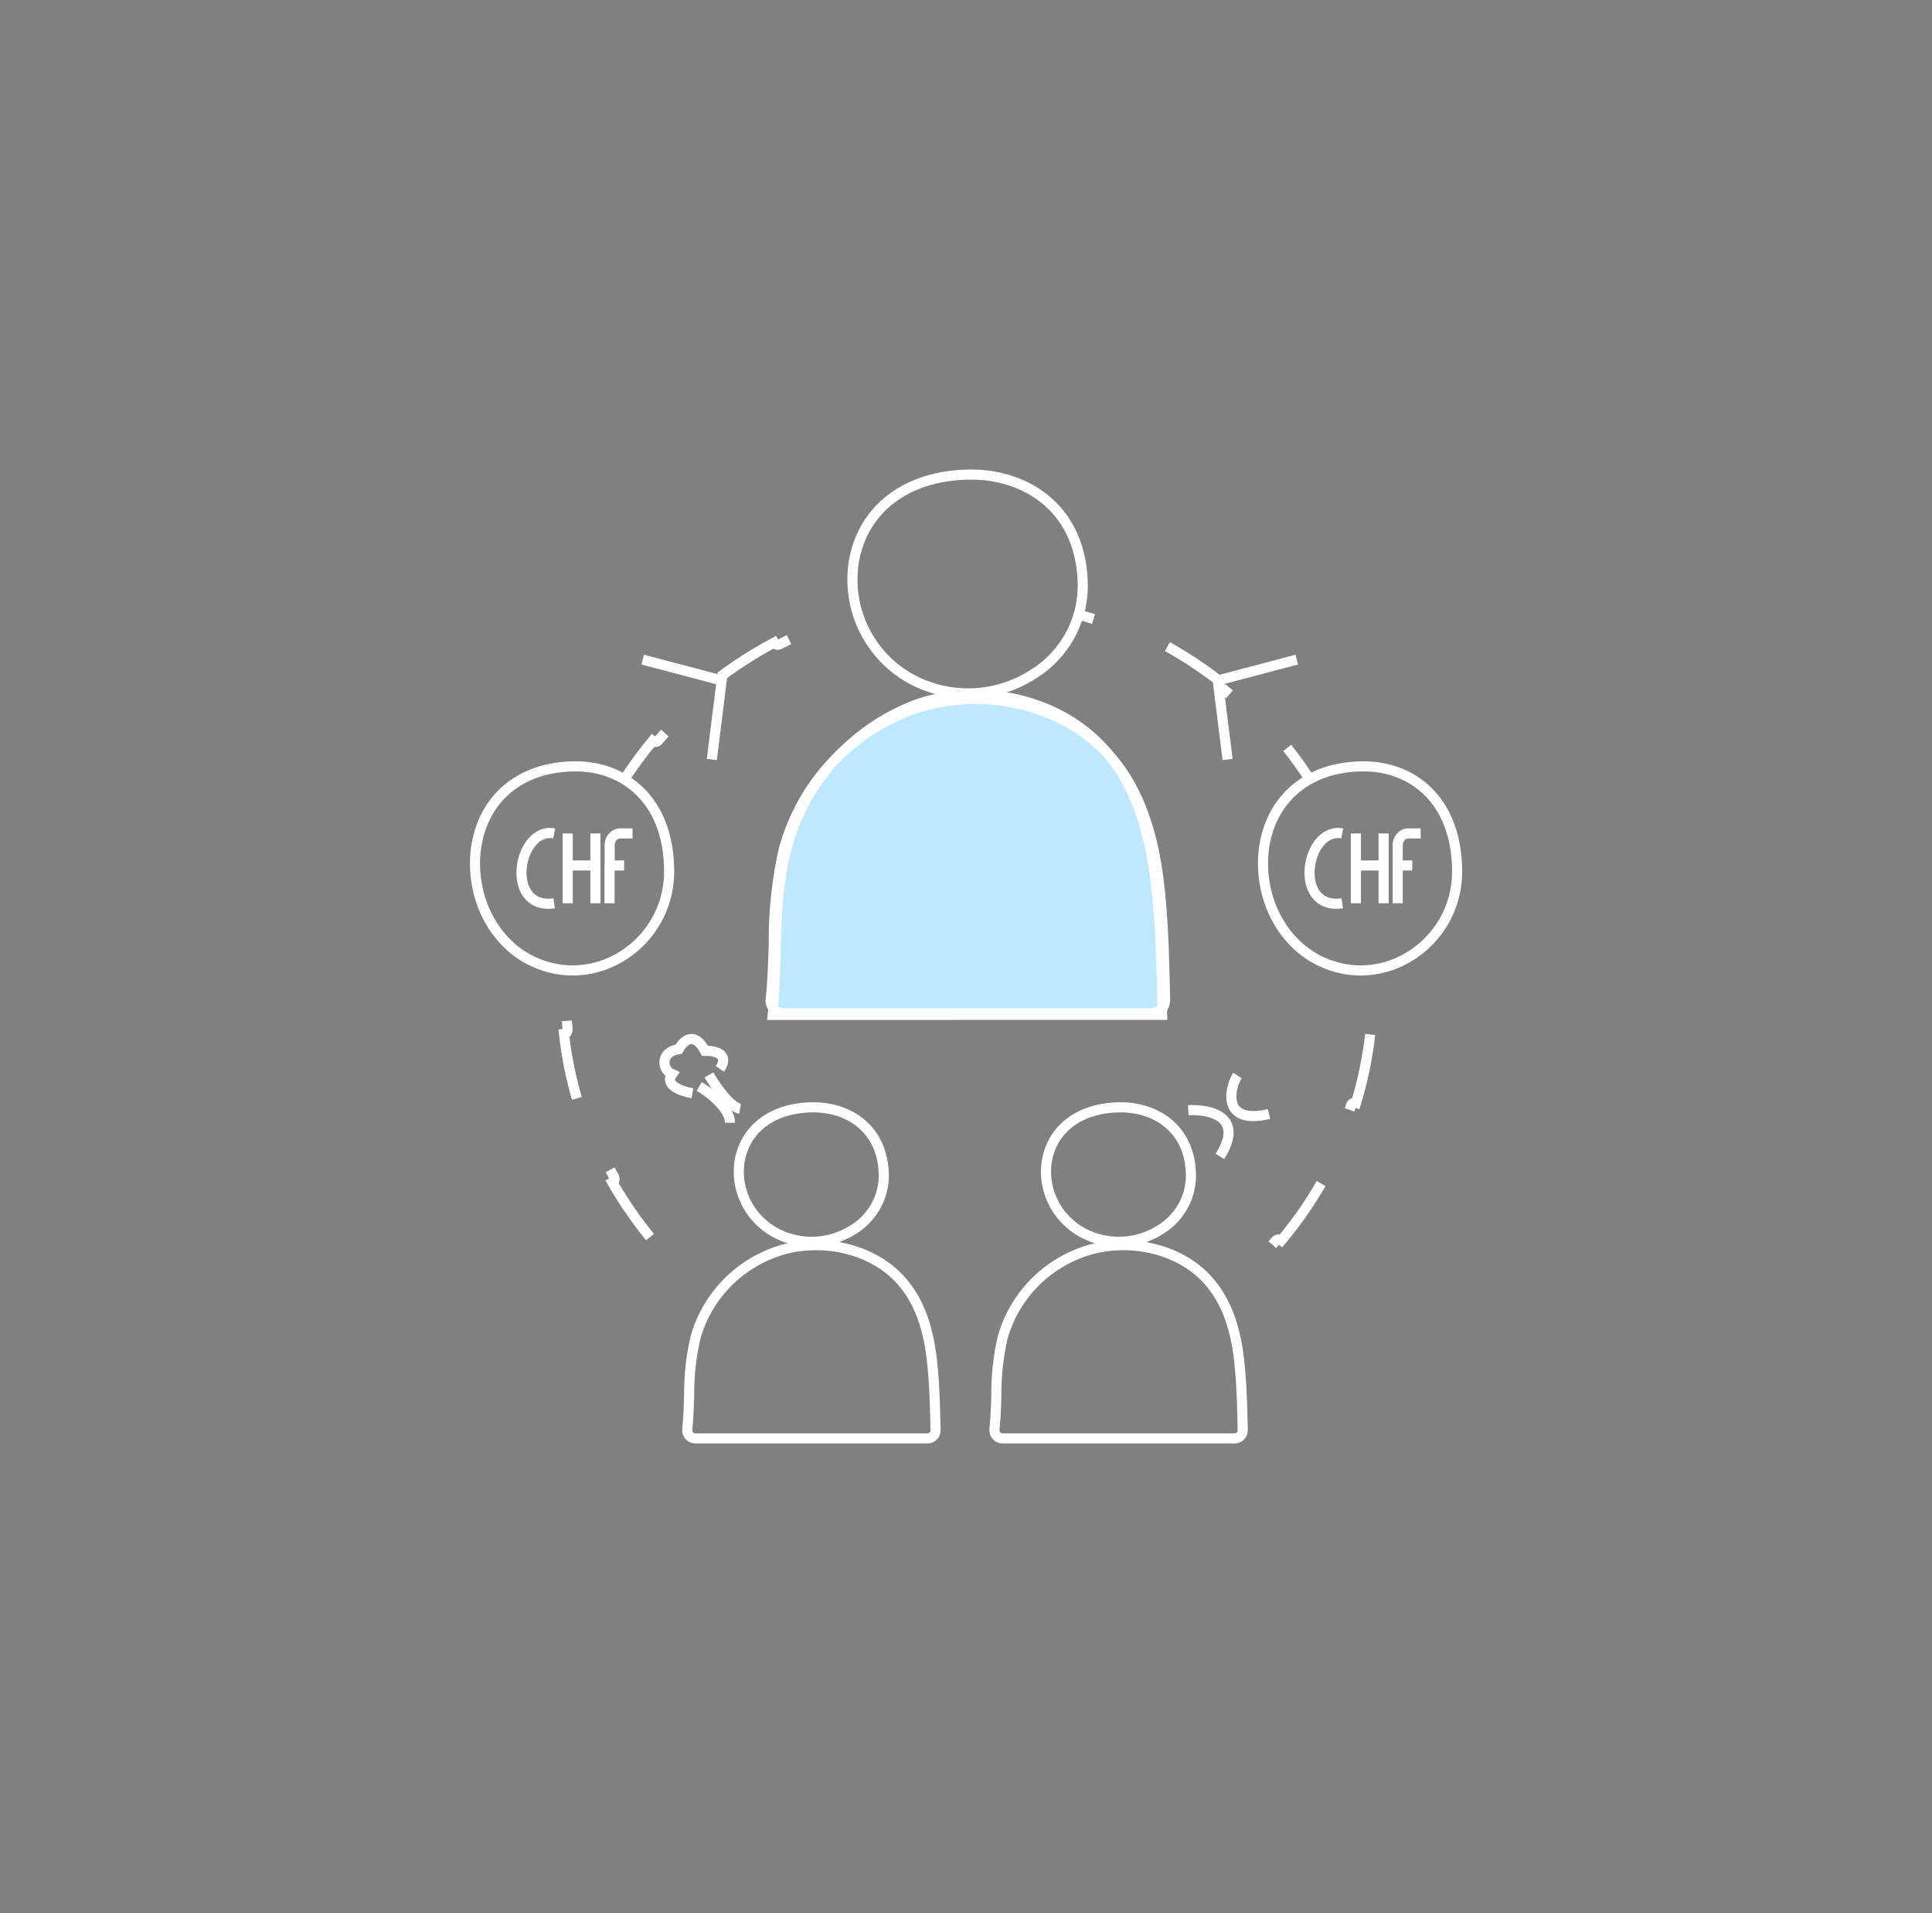 <svg xmlns="http://www.w3.org/2000/svg" xmlns:xlink="http://www.w3.org/1999/xlink" version="1.1" id="Layer_1" x="0px" y="0px" viewBox="0 0 200 198" style="enable-background:new 0 0 200 198;" xml:space="preserve">
    <rect x="0" y="0" width="200" height="198" fill="#808080" stroke="none"/>
    <style type="text/css">
        .st0{fill:#FFFFFF;}
        .st1{fill:#BEE8FF;}
        .st2{fill:none;stroke:#FFFFFF;stroke-miterlimit:10;}
        .st3{fill:none;stroke:#FFFFFF;stroke-width:0.789;stroke-miterlimit:10;}
        .st4{fill:#BFE8FB;}
        .st5{fill:none;stroke:#FFFFFF;stroke-width:0.789;}
        .st6{fill:#DFDFDE;}
        .st7{fill:none;stroke:#FFFFFF;stroke-width:0.936;stroke-linecap:round;}
        .st8{fill:none;stroke:#FFFFFF;stroke-width:0.895;stroke-linecap:round;}
        .st9{fill:#C1E8FB;stroke:#FFFFFF;stroke-width:0.936;stroke-linecap:round;}
        .st10{fill:none;stroke:#FFFFFF;stroke-width:1.179;stroke-miterlimit:10;}
        .st11{fill:none;stroke:#000000;stroke-width:0.75;stroke-miterlimit:10;}
        .st12{fill:#BEE7FA;}
        .st13{fill:none;stroke:#000000;stroke-width:0.75;}
        .st14{fill:#DEDEDD;}
        .st15{fill:none;stroke:#000000;stroke-width:1.934;stroke-linecap:round;}
        .st16{fill:#BFE7FA;stroke:#000000;stroke-width:1.934;}
        .st17{fill:#1A1A1A;}
        .st18{fill:none;stroke:#000000;stroke-width:1.21;stroke-linecap:round;}
        .st19{fill:#1C1C1B;}
        .st20{opacity:0.129;}
        .st21{fill:none;stroke:#000000;stroke-width:1.099;stroke-linecap:round;}
        .st22{fill:none;stroke:#000000;stroke-width:0.883;stroke-miterlimit:10;}
        .st23{fill:none;stroke:#000000;stroke-width:1.374;stroke-miterlimit:10;}
        .st24{fill:none;stroke:#000000;stroke-width:1.046;stroke-dasharray:8.368,8.368;}
        .st25{fill:none;stroke:#010202;stroke-width:1.046;stroke-miterlimit:10;}
        .st26{fill:#FFFFFF;stroke:#000000;stroke-width:1.046;}
        .st27{fill:none;stroke:#000000;stroke-width:1.046;}
        .st28{fill:none;stroke:#FFFFFF;stroke-width:1.046;stroke-miterlimit:10;}
        .st29{fill:#BEE8FF;stroke:#FFFFFF;stroke-miterlimit:10;}
        .st30{fill:none;stroke:#FFFFFF;stroke-width:1.046;}
    </style>
    <g>
        <path class="st0" d="M132.11,129.17l-0.79-0.69l0.35-0.4c0.2-0.23,0.51-0.35,0.82-0.32c1.42-1.74,2.71-3.59,3.81-5.52l0.91,0.52   c-1.2,2.09-2.59,4.09-4.15,5.95l-0.34,0.4l-0.32-0.27L132.11,129.17z" />
        <polygon points="132.32,128.78 132.32,128.78 132.32,128.78  " />
        <path class="st0" d="M66.88,128.37c-1.47-1.8-2.8-3.73-3.94-5.73l-0.26-0.46l0.38-0.21c-0.12-0.19-0.24-0.42-0.36-0.65l0.92-0.49   c0.13,0.24,0.26,0.49,0.4,0.73c0.08,0.14,0.12,0.3,0.12,0.46c0,0.15-0.04,0.29-0.1,0.42c1.07,1.84,2.3,3.61,3.66,5.27L66.88,128.37   z" />
        <path class="st0" d="M140.2,115.04l-0.99-0.33l0.14-0.44c0.09-0.3,0.33-0.53,0.63-0.62c0.63-2.17,1.08-4.4,1.34-6.64l1.04,0.12   c-0.27,2.42-0.77,4.84-1.48,7.17l-0.15,0.5l-0.4-0.12L140.2,115.04z" />
        <path d="M140.34,114.59L140.34,114.59C140.34,114.59,140.34,114.59,140.34,114.59z" />
        <path class="st0" d="M59.21,113.83c-0.64-2.2-1.09-4.47-1.34-6.76l-0.06-0.52l0.42-0.04c-0.03-0.26-0.05-0.54-0.07-0.81l1.04-0.08   c0.02,0.3,0.05,0.59,0.08,0.89c0,0.34-0.13,0.63-0.33,0.81c0.25,2.1,0.68,4.19,1.27,6.22L59.21,113.83z" />
        <path class="st0" d="M135.13,80.92c-0.71-1.09-1.48-2.16-2.29-3.18l0.82-0.65c0.85,1.06,1.65,2.17,2.38,3.32L135.13,80.92z" />
        <path class="st0" d="M64.17,80.42c0.91-1.41,1.91-2.77,2.98-4.06l0.34-0.4l0.32,0.27c0.21-0.24,0.41-0.48,0.62-0.71l0.78,0.7   c-0.22,0.25-0.45,0.51-0.67,0.77c-0.2,0.23-0.51,0.36-0.82,0.32c-0.95,1.17-1.84,2.39-2.66,3.65L64.17,80.42z" />
        <path class="st0" d="M126.93,72.27c-0.32-0.27-0.65-0.54-0.97-0.8c-0.23-0.18-0.36-0.45-0.36-0.74c0-0.02,0-0.04,0-0.07   c-1.59-1.21-3.27-2.31-5.01-3.27l0.51-0.92c1.9,1.05,3.72,2.26,5.44,3.58l0.42,0.32l-0.26,0.33c0.31,0.25,0.62,0.5,0.92,0.75   L126.93,72.27z" />
        <path class="st0" d="M74.87,70.48l-0.63-0.84c1.78-1.33,3.68-2.54,5.65-3.58l0.46-0.25l0.2,0.38c0.27-0.15,0.58-0.3,0.9-0.46   l0.46,0.94c-0.32,0.16-0.65,0.32-0.97,0.48c-0.29,0.15-0.62,0.13-0.88-0.01C78.25,68.13,76.51,69.25,74.87,70.48z" />
        <path class="st0" d="M111.87,62.69c0.01,0,0.02,0.01,0.03,0.01l0.51,0.14l-0.12,0.41c0.36,0.1,0.72,0.21,1.07,0.33l-0.32,0.99   c-0.38-0.12-0.76-0.24-1.15-0.35c-0.15-0.04-0.28-0.12-0.38-0.22L111.87,62.69z" />
        <g>
            <path class="st28" d="M100.24,71.77c-1.78,0-3.53-0.38-5.15-1.11c-4.74-2.16-7.49-7.23-6.72-12.42c0.91-5.62,5.59-9.12,12.19-9.12    c5.74,0,11.53,3.6,11.53,11.64c-0.06,3.66-1.96,7.04-5.05,8.97C105.01,71.06,102.65,71.77,100.24,71.77z" />
            <path class="st29" d="M79.97,105.07c0.61-5.68-0.01-11.51,1.42-17.05c1.76-6.96,6.79-12.61,13.47-15.12    c6.68-2.33,14.78-0.6,19.45,4.65c3.87,4.37,5.08,10.43,5.56,16.21c0.31,3.76,0.39,7.53,0.46,11.3L79.97,105.07z" />
            <path class="st28" d="M119.25,104.88H81.15c-0.74,0.02-1.36-0.58-1.38-1.33c0-0.05,0-0.1,0.01-0.14c0.21-1.87,0.26-3.82,0.32-5.7    c-0.04-3.31,0.32-6.62,1.05-9.84c1.87-6.82,6.96-12.26,13.6-14.53c7.01-2.34,15.17-0.46,19.83,4.56    c4.15,4.47,5.17,10.57,5.59,15.37c0.3,3.43,0.37,6.9,0.44,10.26c0,0.75-0.61,1.35-1.35,1.35L119.25,104.88L119.25,104.88z" />
        </g>
        <g>
            <path class="st28" d="M84.03,128.53c-1.12,0-2.22-0.23-3.24-0.69c-2.99-1.33-4.71-4.44-4.23-7.63c0.58-3.46,3.52-5.6,7.67-5.6    c3.61,0,7.26,2.21,7.26,7.16c-0.04,2.25-1.24,4.33-3.18,5.51C87.03,128.09,85.54,128.53,84.03,128.53z" />
            <path class="st28" d="M95.99,148.88H72.01c-0.47,0.01-0.85-0.36-0.87-0.82c0-0.03,0-0.06,0-0.09c0.13-1.15,0.16-2.35,0.2-3.5    c-0.02-2.03,0.2-4.07,0.66-6.05c1.18-4.19,4.38-7.54,8.56-8.93c4.41-1.44,9.55-0.29,12.49,2.8c2.62,2.75,3.26,6.49,3.52,9.45    c0.19,2.11,0.23,4.24,0.28,6.31c0,0.46-0.38,0.83-0.85,0.83L95.99,148.88L95.99,148.88z" />
        </g>
        <path class="st30" d="M136.51,99.4c-3.97-2-6.3-6.75-5.66-11.65c0.37-2.51,1.49-4.61,3.23-6.08c1.74-1.48,4.13-2.35,7.1-2.35   c2.47,0,4.88,0.85,6.67,2.63c1.78,1.77,2.99,4.49,2.99,8.29C150.83,97.61,143.19,102.75,136.51,99.4z" />
        <path class="st30" d="M54.93,99.4c-3.97-2-6.3-6.75-5.65-11.65c0.37-2.51,1.48-4.61,3.23-6.08c1.74-1.48,4.13-2.35,7.1-2.35   c2.47,0,4.88,0.85,6.67,2.63c1.78,1.77,2.99,4.49,2.99,8.29C69.25,97.61,61.61,102.75,54.93,99.4z" />
        <path class="st28" d="M115.83,128.53c-1.12,0-2.22-0.23-3.24-0.69c-2.99-1.33-4.71-4.44-4.23-7.63c0.58-3.46,3.52-5.6,7.67-5.6   c3.61,0,7.26,2.21,7.26,7.16c-0.04,2.25-1.24,4.33-3.18,5.51C118.83,128.09,117.35,128.53,115.83,128.53z" />
        <path class="st28" d="M127.8,148.88h-23.99c-0.47,0.01-0.85-0.36-0.87-0.82c0-0.03,0-0.06,0-0.09c0.13-1.15,0.17-2.35,0.2-3.5   c-0.02-2.03,0.2-4.07,0.66-6.05c1.18-4.19,4.38-7.54,8.56-8.93c4.41-1.44,9.55-0.29,12.49,2.8c2.62,2.75,3.26,6.49,3.52,9.45   c0.19,2.11,0.23,4.24,0.28,6.31c0,0.46-0.38,0.83-0.85,0.83L127.8,148.88L127.8,148.88z" />
        <path class="st30" d="M123.01,114.91c2.18-0.13,5.89,0.64,3.27,4.78 M128.1,111.32c-0.73,1.06-1.82,5.18,3.27,3.98" />
        <path class="st30" d="M138.95,86.26c-3.79-0.72-5.19,7.96,0,7.24 M140.36,86.26v3.32 M140.36,93.49v-3.92 M143.23,86.26v3.32    M143.23,93.49v-3.92 M140.36,89.58h2.87 M144.69,93.49v-3.92 M147.07,86.26h-1.29c-0.61,0-1.09,0.55-1.09,1.22v2.09 M144.69,89.58   h1.51" />
        <path class="st30" d="M57.37,86.26c-3.79-0.72-5.19,7.96,0,7.24 M58.77,86.26v3.32 M58.77,93.49v-3.92 M61.64,86.26v3.32    M61.64,93.49v-3.92 M58.77,89.58h2.87 M63.1,93.49v-3.92 M65.48,86.26H64.2c-0.61,0-1.09,0.55-1.09,1.22v2.09 M63.1,89.58h1.51" />
        <path class="st30" d="M66.53,68.27l8.18,2.16l-1.02,8.18" />
        <path class="st30" d="M134.24,68.27l-8.18,2.16l1.02,8.18" />
        <path class="st30" d="M72.38,112.45c1.07,0.62,3.2,2.25,3.18,3.76 M73.39,111.26c0.63,1.09,2.17,3.33,3.22,3.5 M71.68,113.15   c-1.05-0.17-2.95-0.8-2.11-1.97c-1.01-0.43-1.31-2.27,0.69-2.59c0.44-0.83,1.59-1.96,2.72,0.17c0.96-0.03,2.61,0.31,1.54,1.87" />
    </g>
</svg>